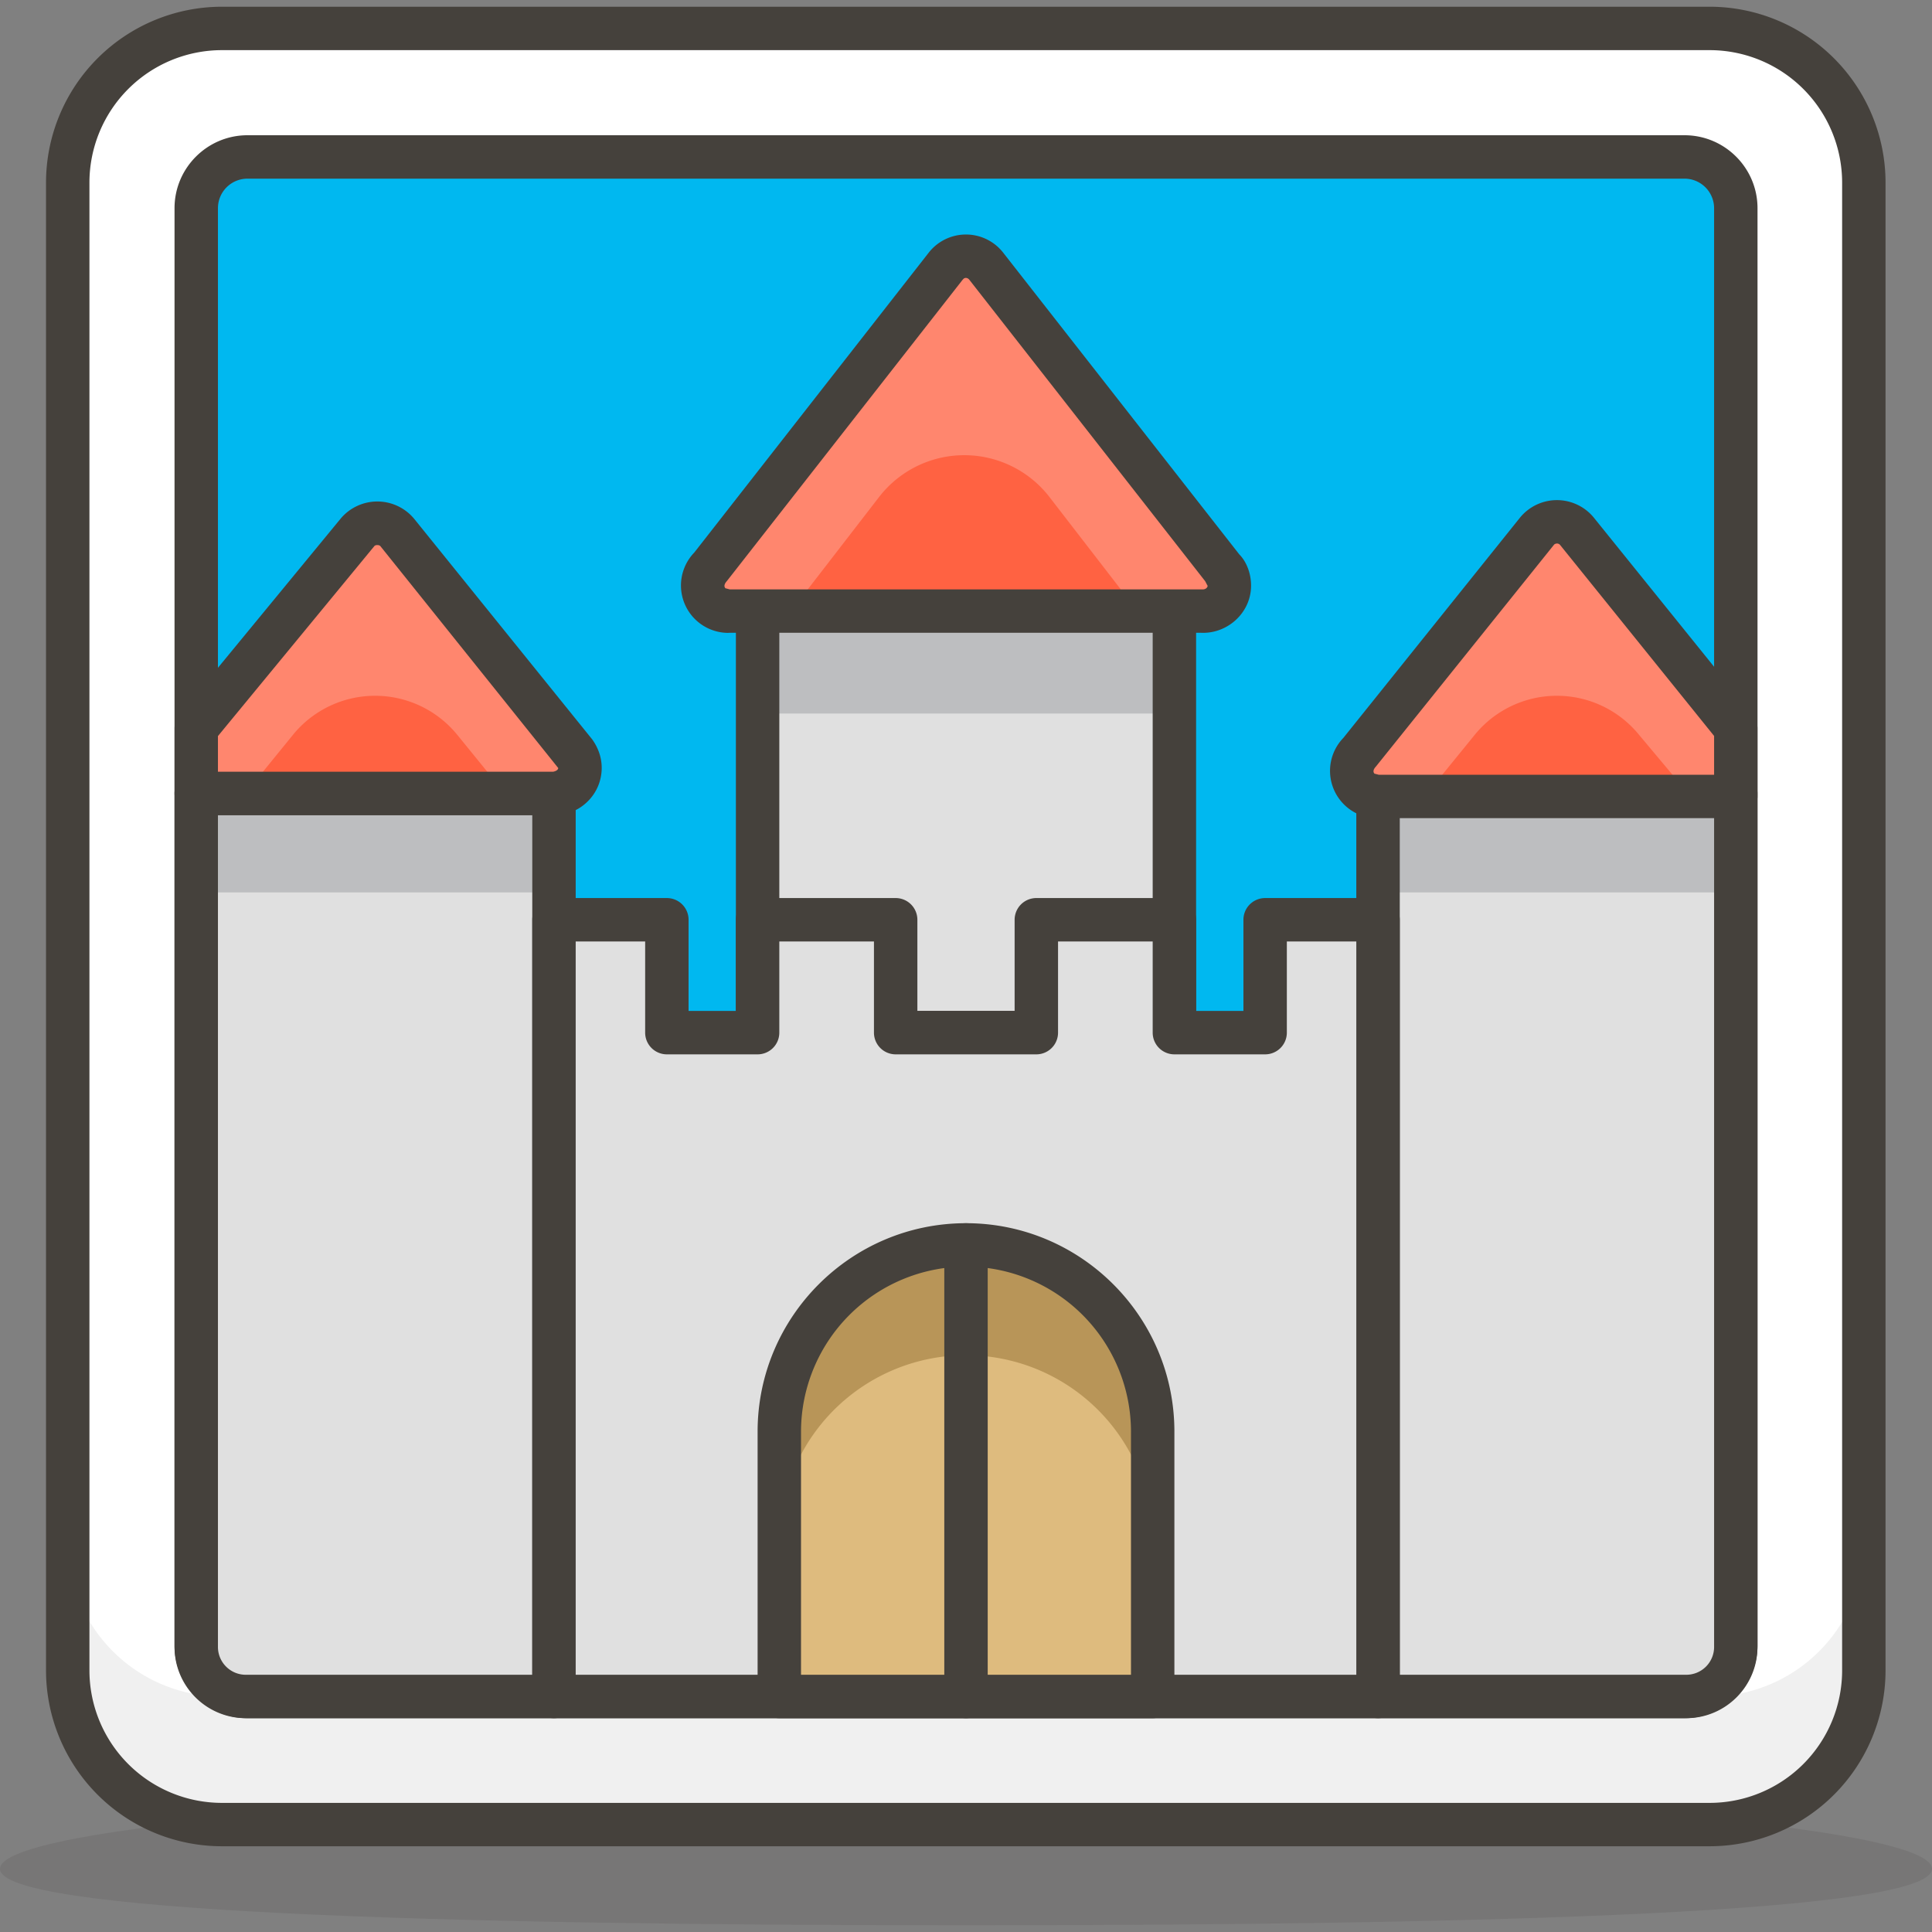 <svg xmlns="http://www.w3.org/2000/svg" viewBox="0 0 44.5 44.5" width="512" height="512"><rect x="0" y="0" width="44.5" height="44.5" fill="#808080" stroke="none"/><path d="M44.5 43.045c0 1-10 1.3-22.25 1.3S0 44.035 0 43.045s10-1.81 22.25-1.81 22.25.81 22.25 1.81z" opacity=".15" fill="#45413c"/><path d="M5.11.655h34.27a3.55 3.55 0 0 1 3.55 3.55v34.27a3.55 3.55 0 0 1-3.55 3.55H5.11a3.55 3.55 0 0 1-3.55-3.55V4.205A3.55 3.55 0 0 1 5.11.655z" fill="#fff"/><path d="M39.39 39.075H5.11a3.55 3.55 0 0 1-3.55-3.55v3a3.55 3.55 0 0 0 3.55 3.55h34.28a3.55 3.55 0 0 0 3.55-3.55v-3a3.55 3.55 0 0 1-3.55 3.55z" fill="#f0f0f0"/><path d="M39.38 42.525H5.11a4.054 4.054 0 0 1-4.05-4.05V4.205A4.055 4.055 0 0 1 5.11.155h34.27a4.055 4.055 0 0 1 4.05 4.05v34.271a4.054 4.054 0 0 1-4.05 4.049zM5.11 1.155a3.053 3.053 0 0 0-3.05 3.05v34.271a3.053 3.053 0 0 0 3.05 3.05h34.27a3.053 3.053 0 0 0 3.05-3.05V4.205a3.053 3.053 0 0 0-3.05-3.05H5.11z" fill="#45413c"/><path d="M5.7 3.615h33.1c.652 0 1.18.528 1.18 1.18v33.1a1.18 1.18 0 0 1-1.18 1.18H5.7a1.18 1.18 0 0 1-1.18-1.18v-33.1c0-.652.528-1.18 1.18-1.18z" fill="#00b8f0"/><path d="M38.8 39.575H5.7c-.926 0-1.68-.754-1.68-1.68v-33.1c0-.926.754-1.68 1.68-1.68h33.1c.927 0 1.681.754 1.681 1.68v33.1a1.683 1.683 0 0 1-1.681 1.68zM5.7 4.115a.68.68 0 0 0-.68.68v33.1c0 .375.305.68.68.68h33.1a.682.682 0 0 0 .681-.68v-33.1a.682.682 0 0 0-.681-.68H5.7z" fill="#45413c"/><path d="M4.52 18.275h8.24v20.8h-7.1c-.63 0-1.14-.51-1.14-1.14v-19.66z" fill="#e0e0e0"/><path fill="#bdbec0" d="M4.52 18.275h8.24v2.28H4.52z"/><path d="M12.76 39.575h-7.1c-.904 0-1.64-.735-1.64-1.64v-19.66a.5.5 0 0 1 .5-.5h8.24a.5.5 0 0 1 .5.5v20.8a.5.5 0 0 1-.5.5zm-7.74-20.8v19.16c0 .353.287.64.64.64h6.6v-19.8H5.02z" fill="#45413c"/><path d="M31.74 18.275h8.24v19.66c0 .63-.51 1.14-1.14 1.14h-7.1v-20.8z" fill="#e0e0e0"/><path fill="#bdbec0" d="M31.74 18.275h8.24v2.28h-8.24z"/><path d="M38.84 39.575h-7.1a.5.5 0 0 1-.5-.5v-20.8a.5.5 0 0 1 .5-.5h8.24a.5.5 0 0 1 .5.5v19.66c0 .905-.736 1.64-1.64 1.64zm-6.6-1h6.6a.64.64 0 0 0 .641-.64v-19.16h-7.24v19.8z" fill="#45413c"/><path fill="#e0e0e0" d="M17.45 14.035h9.6v9.75h-9.6z"/><path fill="#bdbec0" d="M17.45 14.035h9.6v2.4h-9.6z"/><path d="M27.05 24.285h-9.6a.5.5 0 0 1-.5-.5v-9.75a.5.5 0 0 1 .5-.5h9.6a.5.5 0 0 1 .5.5v9.75a.5.5 0 0 1-.5.5zm-9.1-1h8.6v-8.75h-8.6v8.75z" fill="#45413c"/><path d="M21.78 6.135l-5.43 6.94a.59.59 0 0 0 .46 1h10.88a.591.591 0 0 0 .46-1l-5.43-6.94a.59.59 0 0 0-.94 0z" fill="#ff6242"/><path d="M16.81 14.035h1.44l2-2.59a2.48 2.48 0 0 1 3.92 0l2 2.59h1.45a.591.591 0 0 0 .46-1l-5.36-6.9a.59.59 0 0 0-.94 0l-5.43 6.94a.59.59 0 0 0 .46.96z" fill="#ff866e"/><path d="M16.752 14.577a1.092 1.092 0 0 1-.761-1.85l5.393-6.898a1.089 1.089 0 0 1 1.733.004l5.426 6.934c.18.181.29.483.271.789-.038.599-.572 1.048-1.155 1.019H16.81a1.124 1.124 0 0 1-.058.002zm-.041-1.026c.012 0 .089.024.099.024h10.88c.078.006.123-.041.126-.083-.012-.013-.049-.095-.06-.109l-5.43-6.94c-.036-.045-.092-.055-.131-.023l-.022.023-5.43 6.94c-.069.076-.068.133-.032.168zm5.069-7.416h.01-.01z" fill="#45413c"/><path fill="#e0e0e0" d="M29.14 21.185v2.6h-2.09v-2.6h-3.18v2.6h-3.24v-2.6h-3.18v2.6h-2.09v-2.6h-2.6v17.89h18.98v-17.89z"/><path d="M31.74 39.575H12.76a.5.5 0 0 1-.5-.5v-17.89a.5.5 0 0 1 .5-.5h2.6a.5.5 0 0 1 .5.5v2.1h1.09v-2.1a.5.5 0 0 1 .5-.5h3.18a.5.5 0 0 1 .5.5v2.1h2.24v-2.1a.5.5 0 0 1 .5-.5h3.18a.5.5 0 0 1 .5.5v2.1h1.09v-2.1a.5.5 0 0 1 .5-.5h2.601a.5.5 0 0 1 .5.5v17.89a.501.501 0 0 1-.501.5zm-18.48-1h17.98v-16.89h-1.6v2.1a.5.5 0 0 1-.5.5h-2.09a.5.5 0 0 1-.5-.5v-2.1h-2.18v2.1a.5.5 0 0 1-.5.5h-3.24a.5.5 0 0 1-.5-.5v-2.1h-2.18v2.1a.5.5 0 0 1-.5.5h-2.09a.5.5 0 0 1-.5-.5v-2.1h-1.6v16.89z" fill="#45413c"/><path d="M22.25 28.675a4.3 4.3 0 0 0-4.3 4.3v6.1h8.6v-6.1a4.3 4.3 0 0 0-4.3-4.3z" fill="#debb7e"/><path d="M22.25 28.675a4.3 4.3 0 0 0-4.3 4.3v2.54a4.3 4.3 0 1 1 8.6 0v-2.54a4.3 4.3 0 0 0-4.3-4.3z" fill="#b89558"/><path d="M26.55 39.575h-8.6a.5.5 0 0 1-.5-.5v-6.1c0-2.647 2.153-4.801 4.8-4.801s4.8 2.153 4.8 4.801v6.1a.5.5 0 0 1-.5.5zm-8.1-1h7.6v-5.6a3.804 3.804 0 0 0-3.8-3.801 3.805 3.805 0 0 0-3.8 3.801v5.6z" fill="#45413c"/><path d="M4.52 18.275h8.22a.59.59 0 0 0 .51-.93l-4.1-5.08a.6.6 0 0 0-.92 0l-3.71 4.51v1.5z" fill="#ff6242"/><path d="M6.74 16.935a2.44 2.44 0 0 1 3.8 0l1.09 1.34h1.11a.59.59 0 0 0 .51-.93l-4.1-5.08a.6.6 0 0 0-.92 0l-3.71 4.51v1.5h1.13l1.09-1.34z" fill="#ff866e"/><path d="M12.77 18.776l-.053-.001H4.521a.5.5 0 0 1-.5-.5v-1.5a.5.5 0 0 1 .114-.318l3.71-4.51a1.102 1.102 0 0 1 1.689-.004l4.106 5.087c.159.222.229.464.218.707-.014.291-.14.559-.355.754a1.085 1.085 0 0 1-.733.285zm-7.75-1.001h7.72c.063-.011.116-.042.118-.085l-4.097-5.111c-.023-.028-.099-.035-.135-.005l-3.606 4.38v.821z" fill="#45413c"/><path d="M39.98 16.775l-3.66-4.54a.6.6 0 0 0-.92 0l-4.1 5.11a.59.59 0 0 0 .46 1h8.22v-1.57z" fill="#ff6242"/><path d="M37.76 16.935a2.44 2.44 0 0 0-3.8 0l-1.09 1.34h-1.11a.591.591 0 0 1-.46-1l4.1-5.08a.6.6 0 0 1 .92 0l3.66 4.54v1.5h-1.13l-1.09-1.3z" fill="#ff866e"/><path d="M31.702 18.847a1.092 1.092 0 0 1-.761-1.85l4.07-5.075a1.098 1.098 0 0 1 1.692-.009l3.667 4.547c.071.089.11.2.11.314v1.57a.5.5 0 0 1-.5.5h-8.22a.563.563 0 0 1-.058.003zm-.042-1.026c.013 0 .09.024.1.024h7.721v-.894l-3.55-4.402c-.029-.035-.093-.042-.135-.005l-4.106 5.114c-.066.071-.065.128-.03.163zM22.25 39.575a.5.5 0 0 1-.5-.5v-10.4a.5.5 0 0 1 1 0v10.4a.5.5 0 0 1-.5.5z" fill="#45413c"/></svg>